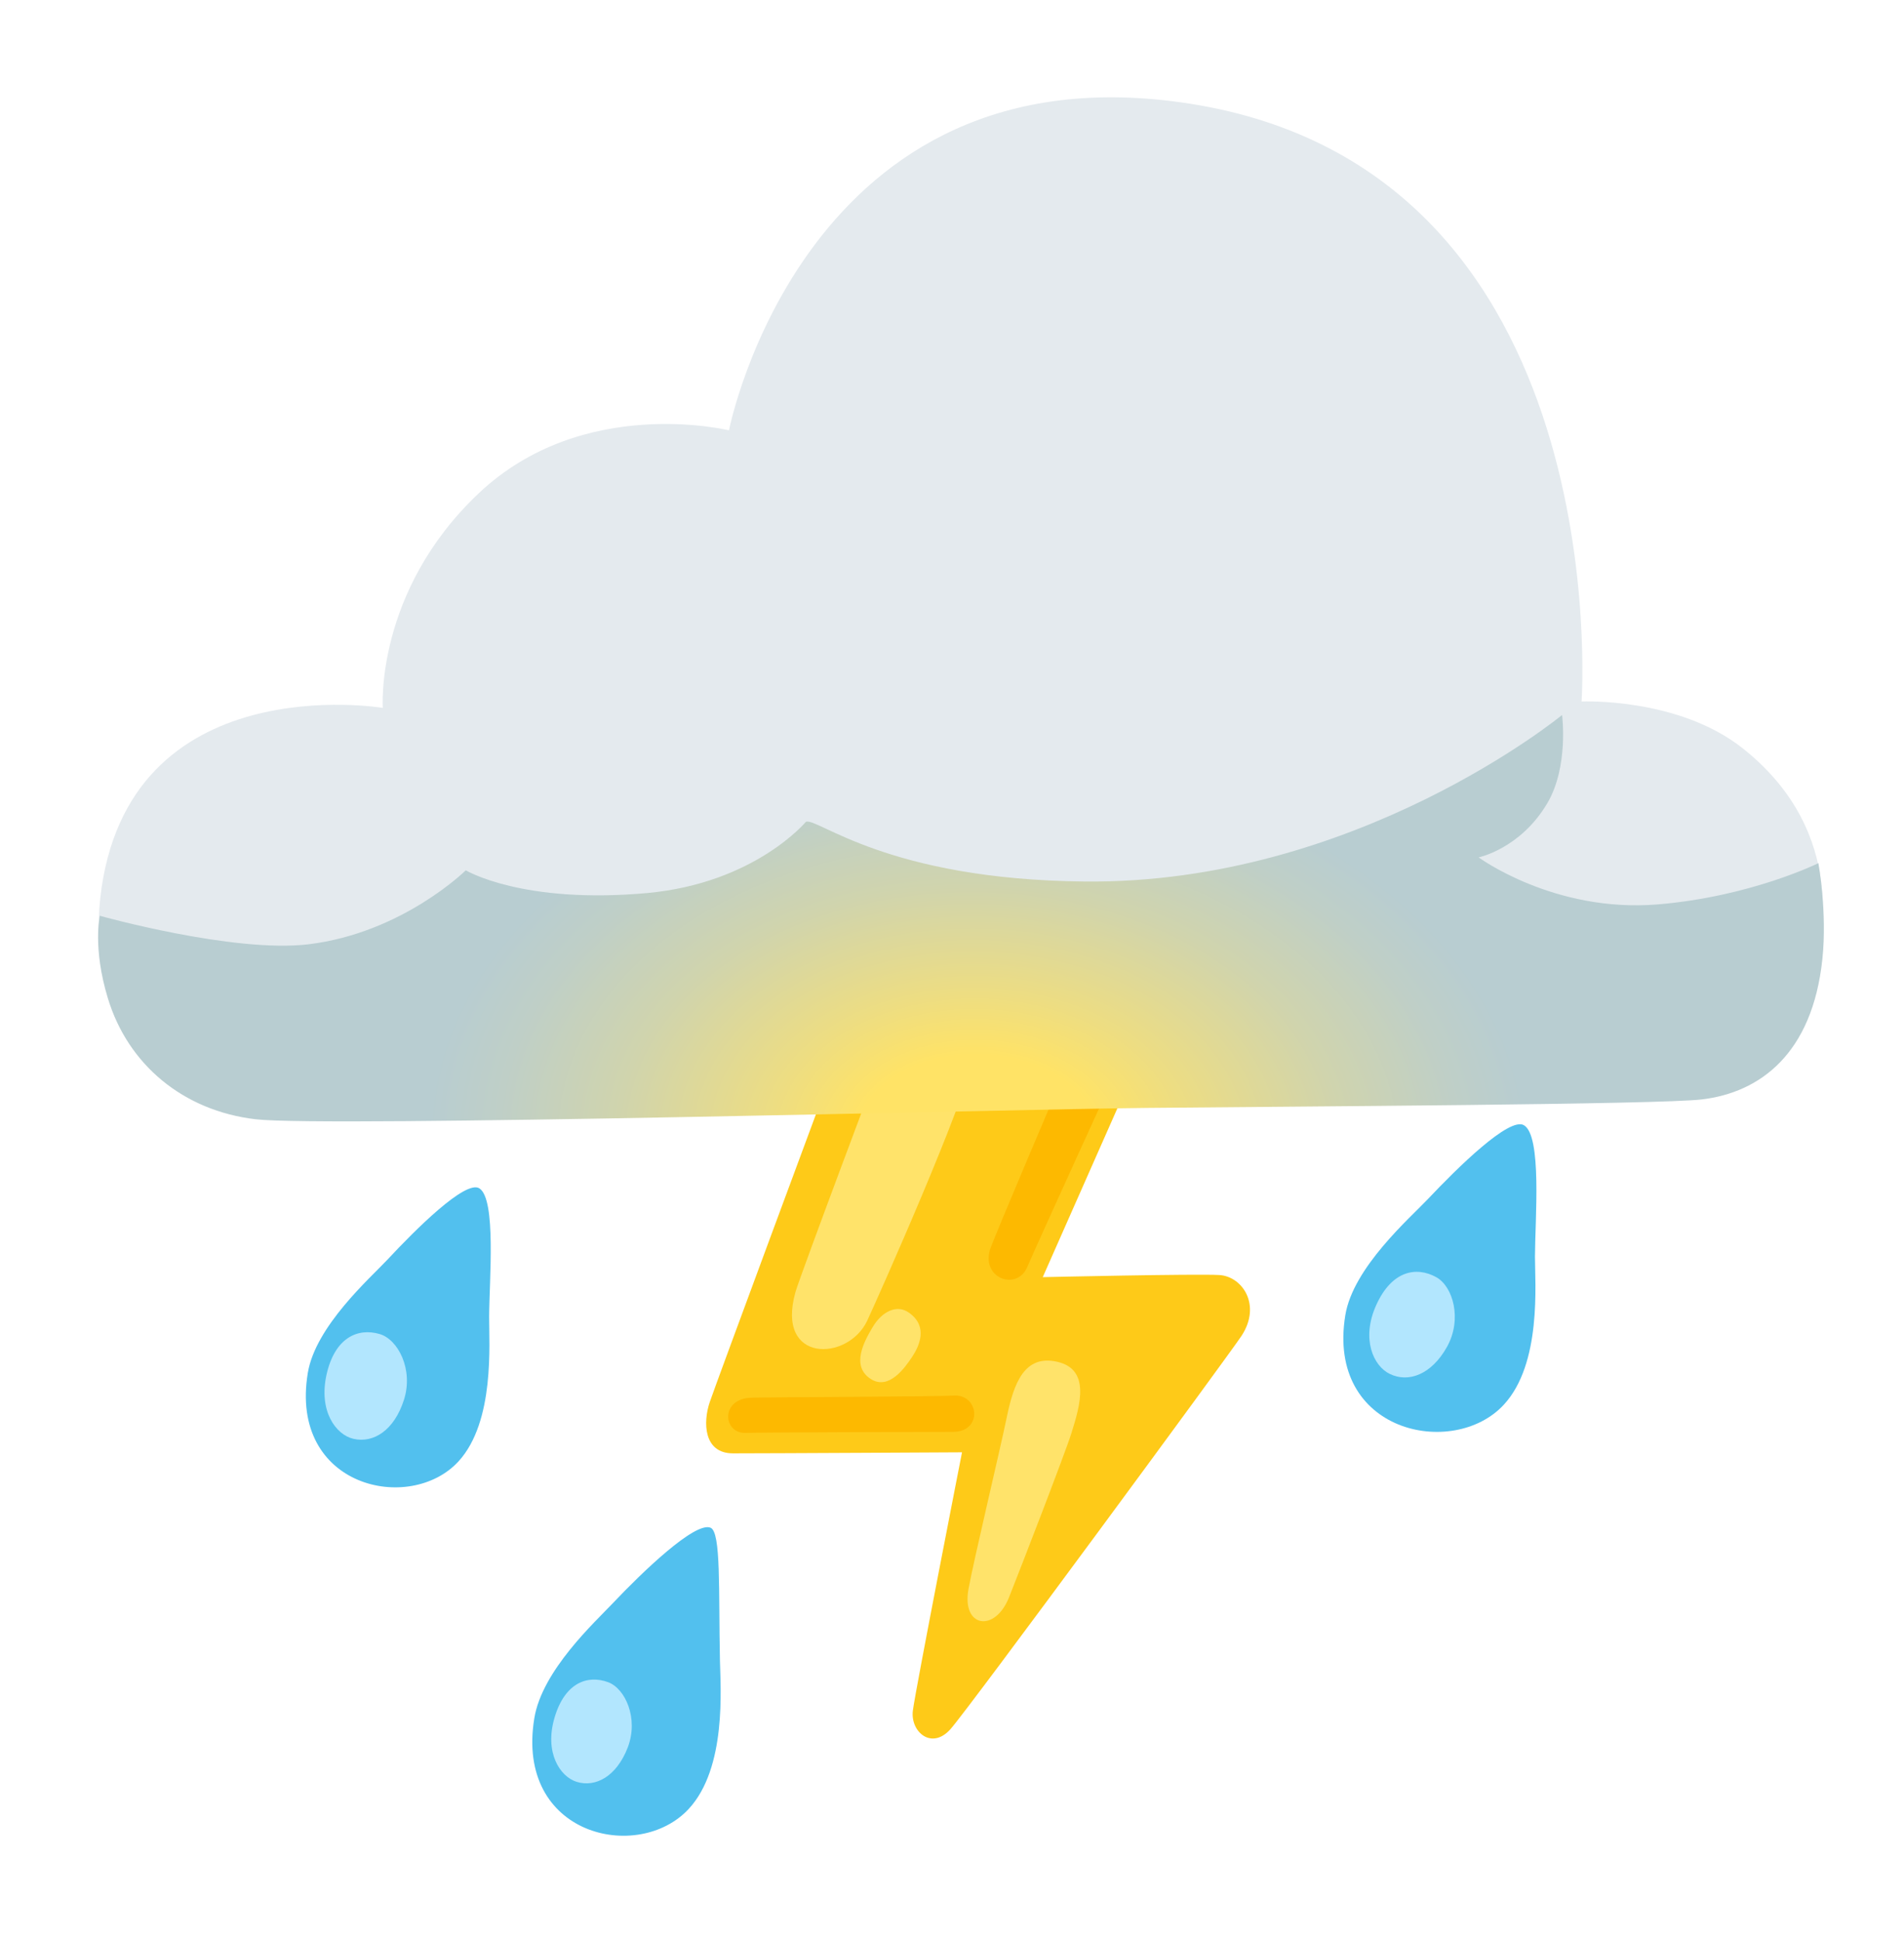 <svg width="52" height="53" viewBox="0 0 52 55" fill="none" xmlns="http://www.w3.org/2000/svg">
<path d="M31.688 29.141L22.413 30.847C22.413 30.847 19.325 39.166 19.134 39.729C18.943 40.292 18.951 41.181 19.793 41.181C20.861 41.181 26.284 41.151 26.284 41.151C26.284 41.151 24.968 47.867 24.891 48.469C24.814 49.07 25.423 49.599 25.959 48.993C26.496 48.387 33.885 38.341 34.206 37.851C34.779 36.975 34.227 36.167 33.577 36.128C32.926 36.09 28.572 36.188 28.572 36.188L31.688 29.141Z" fill="#FECA18"/>
<path d="M29.217 30.31C29.217 30.31 27.15 35.148 27.072 35.423C26.845 36.24 27.844 36.571 28.129 35.909C28.413 35.243 30.875 29.859 30.875 29.859L29.217 30.31Z" fill="#FDB900"/>
<path d="M20.308 39.604C20.853 39.587 25.63 39.574 26.028 39.544C26.772 39.484 26.886 40.571 26.028 40.571C25.139 40.571 20.451 40.588 20.166 40.601C19.508 40.636 19.419 39.634 20.308 39.604Z" fill="#FDB900"/>
<path d="M24.139 29.653C24.139 29.653 21.702 36.124 21.564 36.609C20.991 38.638 23.051 38.577 23.595 37.426C23.863 36.854 26.483 30.985 26.597 29.923C26.711 28.866 24.139 29.653 24.139 29.653Z" fill="#FFE36A"/>
<path d="M24.785 37.198C24.436 36.944 24.013 37.168 23.758 37.593C23.502 38.019 23.128 38.711 23.701 39.076C24.216 39.402 24.672 38.745 24.875 38.44C25.074 38.135 25.33 37.589 24.785 37.198Z" fill="#FFE36A"/>
<path d="M28.982 38.586C28.052 38.375 27.751 39.192 27.552 40.159C27.353 41.125 26.605 44.254 26.467 45.027C26.268 46.114 27.211 46.269 27.613 45.268C27.913 44.52 29.218 41.147 29.384 40.61C29.64 39.798 29.924 38.801 28.982 38.586Z" fill="#FFE36A"/>
<path d="M43.843 19.877C43.843 19.877 44.899 4.847 32.748 2.939C21.824 1.225 19.679 12.194 19.679 12.194C19.679 12.194 15.551 11.176 12.586 13.978C9.64 16.762 9.868 20.058 9.868 20.058C9.868 20.058 2.604 18.846 1.861 25.442C1.166 31.604 9.754 30.07 9.754 30.07L50.533 26.894C50.533 26.894 51.5 23.654 48.417 21.209C46.585 19.753 43.843 19.877 43.843 19.877Z" fill="#E4EAEE"/>
<path d="M21.86 23.285C22.201 23.165 24.148 24.922 29.754 24.978C37.456 25.059 43.29 20.26 43.29 20.26C43.29 20.26 43.485 21.721 42.871 22.761C42.108 24.05 40.926 24.294 40.926 24.294C40.926 24.294 43.062 25.867 45.996 25.627C48.64 25.407 50.554 24.458 50.554 24.458C50.554 24.458 50.81 25.837 50.667 27.182C50.383 29.863 48.896 30.955 47.255 31.152C46.048 31.298 35.742 31.35 31.509 31.393C27.694 31.432 8.255 31.947 6.268 31.715C4.209 31.475 2.645 30.164 2.076 28.286C1.641 26.864 1.848 25.949 1.848 25.949C1.848 25.949 5.635 27.01 7.759 26.757C10.428 26.434 12.22 24.66 12.22 24.66C12.22 24.66 13.821 25.627 17.367 25.304C20.418 25.021 21.86 23.285 21.86 23.285Z" fill="url(#paint0_radial)"/>
<path d="M42.209 31.883C41.795 31.638 40.32 33.094 39.492 33.971C38.984 34.508 37.367 35.913 37.147 37.267C36.603 40.593 40.206 41.349 41.636 39.806C42.717 38.642 42.522 36.369 42.522 35.604C42.526 34.543 42.725 32.184 42.209 31.883Z" fill="#52C0EE"/>
<path d="M12.602 33.67C12.208 33.43 10.794 34.839 9.998 35.694C9.51 36.214 7.963 37.576 7.743 38.9C7.207 42.144 10.64 42.904 12.013 41.409C13.049 40.279 12.878 38.057 12.882 37.31C12.886 36.274 13.089 33.971 12.602 33.67Z" fill="#52C0EE"/>
<path d="M19.155 43.287C18.712 43.111 17.221 44.546 16.392 45.422C15.884 45.959 14.381 47.334 14.162 48.688C13.617 52.014 17.107 52.8 18.537 51.257C19.618 50.093 19.439 47.82 19.423 47.055C19.382 45.061 19.459 43.407 19.155 43.287Z" fill="#52C0EE"/>
<path d="M39.723 36.188C39.154 35.875 38.464 36.008 38.025 36.975C37.586 37.941 37.948 38.711 38.407 38.93C38.935 39.188 39.589 38.951 40.028 38.165C40.467 37.379 40.199 36.45 39.723 36.188Z" fill="#B2E6FE"/>
<path d="M16.254 47.665C15.669 47.45 15.027 47.678 14.735 48.671C14.442 49.663 14.893 50.342 15.36 50.488C15.901 50.656 16.494 50.334 16.811 49.513C17.123 48.692 16.742 47.846 16.254 47.665Z" fill="#B2E6FE"/>
<path d="M9.778 37.8C9.161 37.619 8.511 37.898 8.275 38.943C8.04 39.987 8.543 40.657 9.035 40.769C9.604 40.902 10.193 40.528 10.469 39.66C10.741 38.801 10.298 37.95 9.778 37.8Z" fill="#B2E6FE"/>
<defs>
<radialGradient id="paint0_radial" cx="0" cy="0" r="1" gradientUnits="userSpaceOnUse" gradientTransform="translate(26.735 32.345) rotate(-88.44) scale(12.647 17.915)">
<stop offset="0.193" stop-color="#FFE366"/>
<stop offset="0.331" stop-color="#EDDD82"/>
<stop offset="0.571" stop-color="#D0D4AD"/>
<stop offset="0.759" stop-color="#BFCFC7"/>
<stop offset="0.87" stop-color="#B8CDD1"/>
</radialGradient>
</defs>
</svg>
